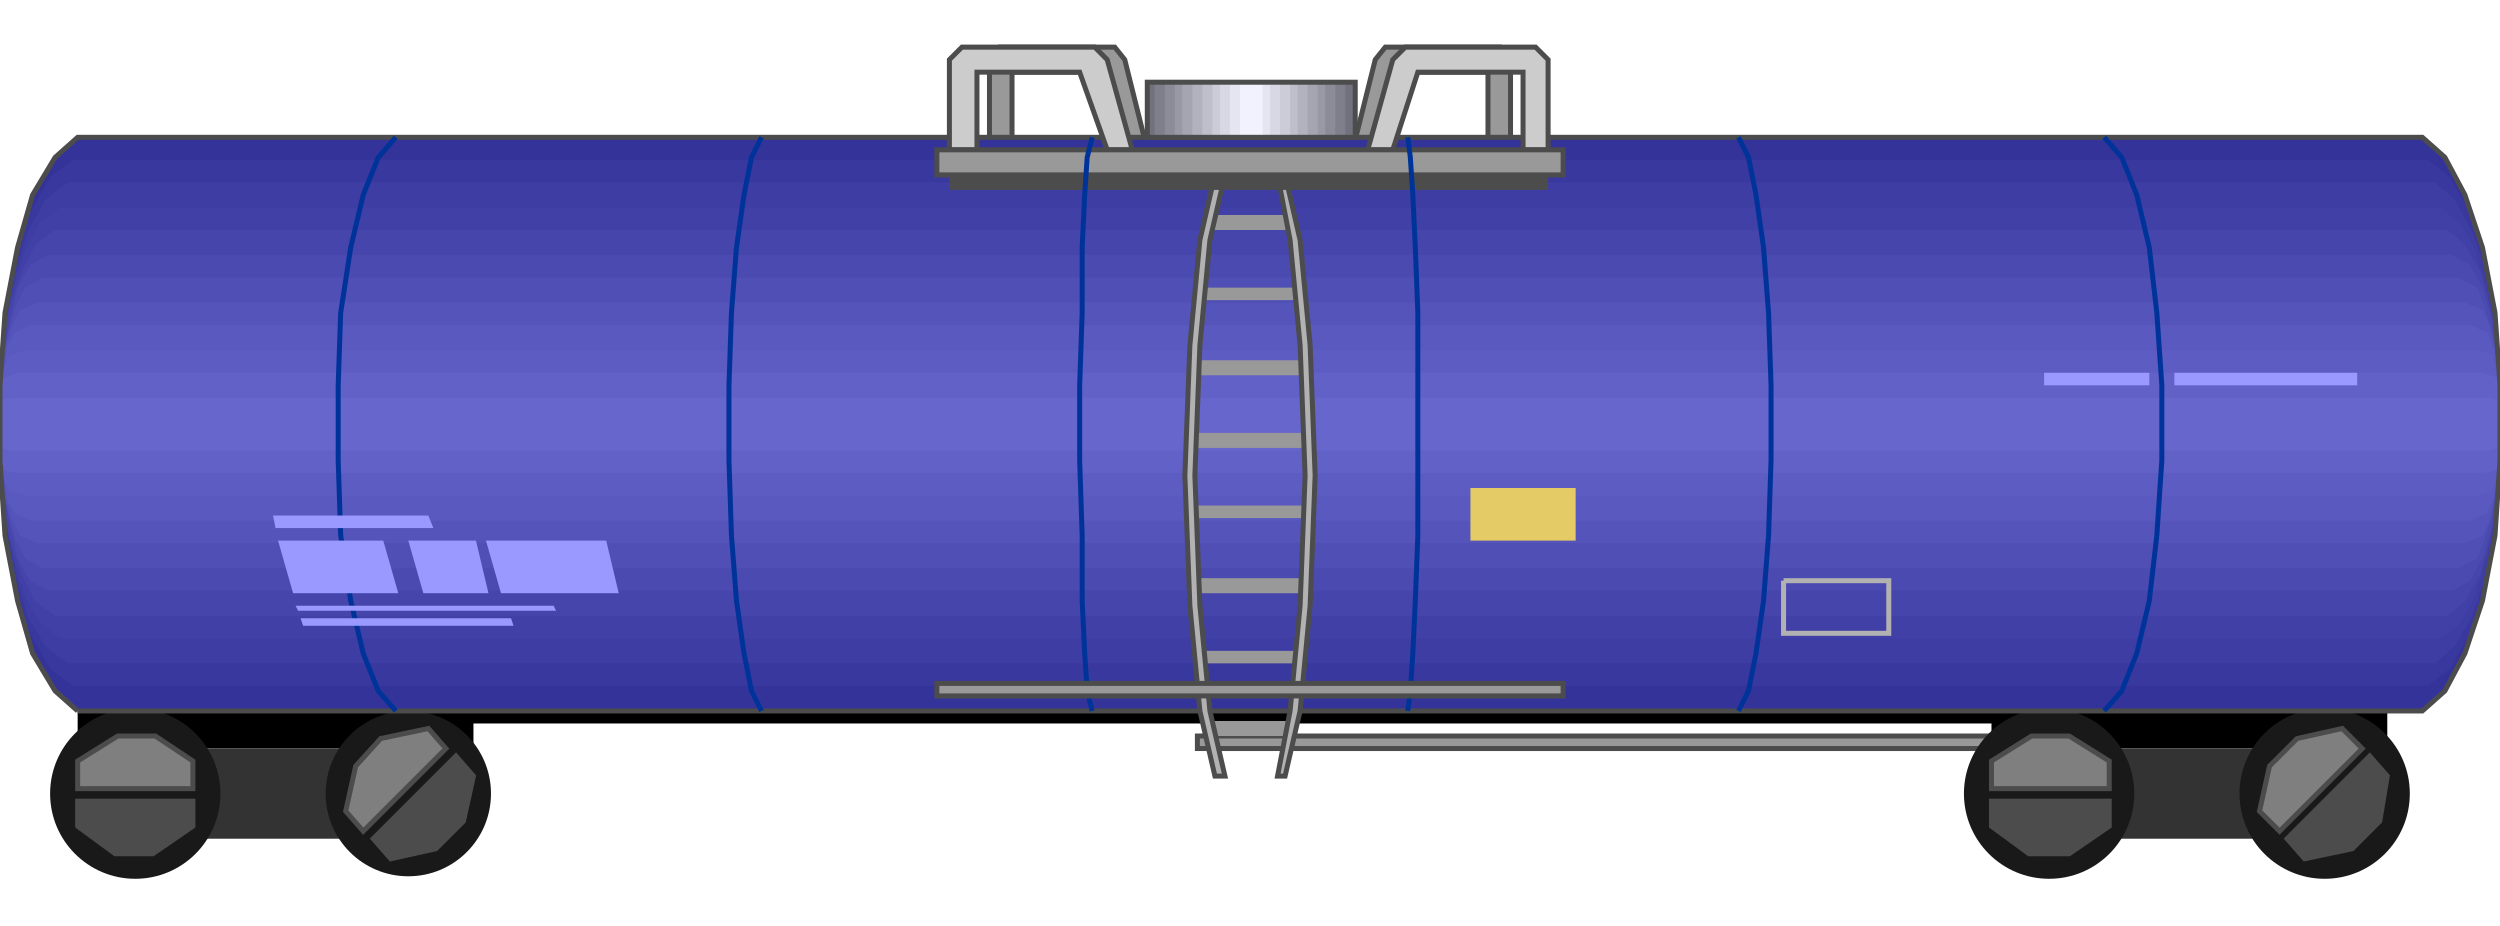 <!DOCTYPE svg PUBLIC "-//W3C//DTD SVG 20000303 Stylable//EN" "http://www.w3.org/TR/2000/03/WD-SVG-20000303/DTD/svg-20000303-stylable.dtd"><svg width="999px" height="370px" viewBox="0 0 998 332" xmlns="http://www.w3.org/2000/svg"><path style="fill:#999;stroke:#4c4c4c;stroke-width:2" d="M549,41 l9,-31 36,0 0,31 9,0 0,-36 -4,-5 -46,0 -4,5 -9,36 9,0z" /><path style="fill:#999;stroke:#4c4c4c;stroke-width:2" d="M449,41 l-9,-31 -36,0 0,31 -9,0 0,-36 4,-5 46,0 4,5 9,36 -9,0z" /><path style="fill:#000" d="M166,265 l645,0 0,5 -645,0 0,-5z" /><path style="fill:#000" d="M31,280 l158,0 0,-21 -158,0 0,21z" /><path style="fill:#000" d="M795,280 l158,0 0,-15 -158,0 0,15z" /><path style="fill:#333" d="M812,280 l124,0 0,36 -124,0 0,-36z" /><path style="fill:#333" d="M47,280 l124,0 0,36 -124,0 0,-36z" /><path style="fill:#999;stroke:#4c4c4c;stroke-width:2" d="M478,275 l333,0 0,5 -333,0 0,-5z" /><circle style="fill:#191919" cx="54" cy="298" r="34" /><circle style="fill:#191919" cx="163" cy="298" r="33" /><circle style="fill:#191919" cx="928" cy="298" r="34" /><circle style="fill:#191919" cx="818" cy="298" r="34" /><path style="fill:#339" d="M31,265 l-9,-8 -9,-15 -6,-21 -5,-26 -2,-30 0,-30 2,-29 5,-26 6,-21 9,-15 9,-8 936,0 9,8 8,15 7,21 5,26 2,29 0,30 -2,30 -5,26 -7,21 -8,15 -9,8 -936,0z" /><path style="fill:#38389e" d="M29,255 l-9,-7 -8,-14 -6,-19 -4,-24 -2,-27 0,-28 2,-27 4,-23 6,-20 8,-14 9,-7 940,0 9,7 8,14 6,20 4,23 2,27 0,28 -2,27 -4,24 -6,19 -8,14 -9,7 -940,0z" /><path style="fill:#3d3da3" d="M27,246 l-9,-7 -7,-12 -5,-18 -4,-22 -2,-24 0,-25 2,-25 4,-22 5,-17 7,-13 9,-7 945,0 8,7 7,13 6,17 3,22 2,25 0,25 -2,24 -3,22 -6,18 -7,12 -8,7 -945,0z" /><path style="fill:#4040a6" d="M24,236 l-8,-6 -6,-11 -5,-16 -4,-20 -1,-22 0,-22 1,-22 4,-20 5,-16 6,-11 8,-6 950,0 8,6 6,11 5,16 4,20 1,22 0,22 -1,22 -4,20 -5,16 -6,11 -8,6 -950,0z" /><path style="fill:#4545ab" d="M22,227 l-8,-6 -5,-10 -5,-14 -3,-17 -1,-20 0,-20 1,-20 3,-17 5,-14 5,-10 8,-6 955,0 7,6 6,10 4,14 3,17 1,20 0,20 -1,20 -3,17 -4,14 -6,10 -7,6 -955,0z" /><path style="fill:#4a4ab0" d="M19,217 l-7,-4 -5,-9 -3,-13 -3,-15 -1,-17 0,-18 1,-17 3,-15 3,-13 5,-9 7,-4 960,0 7,4 5,9 4,13 2,15 1,17 0,18 -1,17 -2,15 -4,13 -5,9 -7,4 -960,0z" /><path style="fill:#4f4fb5" d="M17,208 l-7,-4 -4,-8 -3,-11 -2,-13 -1,-14 0,-16 1,-14 2,-13 3,-11 4,-8 7,-4 964,0 8,4 3,8 3,11 2,13 1,14 0,16 -1,14 -2,13 -3,11 -3,8 -8,4 -964,0z" /><path style="fill:#5454ba" d="M15,198 l-7,-3 -3,-6 -3,-9 -2,-11 0,-13 0,-12 0,-13 2,-11 3,-9 3,-6 7,-3 969,0 7,3 3,6 2,9 2,11 0,13 0,12 0,13 -2,11 -2,9 -3,6 -7,3 -969,0z" /><path style="fill:#5959bf" d="M12,189 l-6,-3 -3,-5 -1,-7 -2,-9 0,-10 0,-10 0,-10 2,-9 1,-7 3,-5 6,-3 974,0 7,3 2,5 2,7 1,9 0,10 0,10 0,10 -1,9 -2,7 -2,5 -7,3 -974,0z" /><path style="fill:#5c5cc2" d="M10,179 l-6,-2 -2,-3 -1,-6 -1,-7 0,-7 0,-8 0,-7 1,-7 1,-5 2,-4 6,-2 979,0 6,2 1,4 1,5 1,7 0,7 0,8 0,7 -1,7 -1,6 -1,3 -6,2 -979,0z" /><path style="fill:#6161c7" d="M7,170 l-5,-1 -1,-3 -1,-4 0,-4 0,-5 0,-6 0,-5 0,-4 1,-4 1,-2 5,-2 984,0 6,2 0,2 1,4 0,4 0,5 0,6 0,5 0,4 -1,4 0,3 -6,1 -984,0z" /><path style="fill:#66c" d="M5,161 l-5,-1 0,-1 0,-2 0,-3 0,-2 0,-3 0,-3 0,-2 0,-2 0,-1 5,-1 988,0 5,1 0,1 0,2 0,2 0,3 0,3 0,2 0,3 0,2 0,1 -5,1 -988,0z" /><path style="fill:#4c4c4c;stroke:#4c4c4c;stroke-width:2" d="M77,301 l0,10 -16,11 -15,0 -15,-11 0,-10 46,0z" /><path style="fill:#4c4c4c;stroke:#4c4c4c;stroke-width:2" d="M182,283 l7,8 -4,18 -11,11 -18,4 -7,-8 33,-33z" /><path style="fill:#4c4c4c;stroke:#4c4c4c;stroke-width:2" d="M842,301 l0,10 -16,11 -16,0 -15,-11 0,-10 47,0z" /><path style="fill:#4c4c4c;stroke:#4c4c4c;stroke-width:2" d="M946,283 l7,8 -3,18 -11,11 -19,4 -7,-8 33,-33z" /><path style="fill:#7f7f7f;stroke:#4c4c4c;stroke-width:2" d="M910,313 l-8,-8 4,-18 11,-11 18,-4 8,8 -33,33z" /><path style="fill:#7f7f7f;stroke:#4c4c4c;stroke-width:2" d="M795,296 l0,-11 16,-10 15,0 16,10 0,11 -47,0z" /><path style="fill:#7f7f7f;stroke:#4c4c4c;stroke-width:2" d="M31,296 l0,-11 16,-10 15,0 15,10 0,11 -46,0z" /><path style="fill:#7f7f7f;stroke:#4c4c4c;stroke-width:2" d="M145,313 l-7,-8 4,-18 10,-11 19,-4 7,8 -33,33z" /><path style="fill:none;stroke:#4c4c4c;stroke-width:2" d="M31,265 l-9,-8 -9,-15 -6,-21 -5,-26 -2,-30 0,-30 2,-29 5,-26 6,-21 9,-15 9,-8 936,0 9,8 8,15 7,21 5,26 2,29 0,30 -2,30 -5,26 -7,21 -8,15 -9,8 -936,0" /><path style="fill:none;stroke:#039;stroke-width:2" d="M840,36 l7,8 6,15 5,21 3,26 2,29 0,30 -2,30 -3,26 -5,21 -6,15 -7,8" /><path style="fill:none;stroke:#039;stroke-width:2" d="M158,265 l-7,-8 -6,-15 -5,-21 -4,-26 -1,-30 0,-30 1,-29 4,-26 5,-21 6,-15 7,-8" /><path style="fill:none;stroke:#039;stroke-width:2" d="M694,36 l4,8 3,15 3,21 2,26 1,29 0,30 -1,30 -2,26 -3,21 -3,15 -4,8" /><path style="fill:none;stroke:#039;stroke-width:2" d="M304,265 l-4,-8 -3,-15 -3,-21 -2,-26 -1,-30 0,-30 1,-29 2,-26 3,-21 3,-15 4,-8" /><path style="fill:none;stroke:#b2b2b2;stroke-width:2" d="M712,213 l42,0 0,21 -42,0 0,-21" /><path style="fill:#99f" d="M111,197 l42,0 6,21 -42,0 -6,-21z" /><path style="fill:#99f" d="M163,197 l27,0 5,21 -26,0 -6,-21z" /><path style="fill:#99f" d="M194,197 l48,0 5,21 -47,0 -6,-21z" /><path style="fill:#99f" d="M109,187 l62,0 2,5 -63,0 -1,-5z" /><path style="fill:#99f" d="M118,223 l103,0 1,2 -103,0 -1,-2z" /><path style="fill:#99f" d="M120,228 l84,0 1,3 -84,0 -1,-3z" /><path style="fill:#99f" d="M816,130 l42,0 0,5 -42,0 0,-5z" /><path style="fill:#99f" d="M868,130 l73,0 0,5 -73,0 0,-5z" /><path style="fill:#ccc;stroke:#4c4c4c;stroke-width:2" d="M442,41 l-11,-31 -41,0 0,31 -11,0 0,-36 5,-5 53,0 5,5 10,36 -10,0z" /><path style="fill:#ccc;stroke:#4c4c4c;stroke-width:2" d="M556,41 l10,-31 42,0 0,31 10,0 0,-36 -5,-5 -52,0 -5,5 -10,36 10,0z" /><path style="fill:#999" d="M478,183 l42,0 0,5 -42,0 0,-5z" /><path style="fill:#999" d="M478,154 l42,0 0,6 -42,0 0,-6z" /><path style="fill:#999" d="M478,125 l42,0 0,6 -42,0 0,-6z" /><path style="fill:#999" d="M478,96 l42,0 0,5 -42,0 0,-5z" /><path style="fill:#999" d="M483,67 l31,0 0,6 -31,0 0,-6z" /><path style="fill:#999" d="M478,212 l42,0 0,6 -42,0 0,-6z" /><path style="fill:#999" d="M478,241 l42,0 0,5 -42,0 0,-5z" /><path style="fill:#999" d="M483,269 l31,0 0,6 -31,0 0,-6z" /><path style="fill:#b2b2b2;stroke:#4c4c4c;stroke-width:2" d="M513,291 l6,-26 4,-42 2,-52 -2,-52 -4,-42 -6,-26 -3,0 5,26 4,42 2,52 -2,52 -4,42 -5,26 3,0z" /><path style="fill:#b2b2b2;stroke:#4c4c4c;stroke-width:2" d="M485,291 l-6,-26 -4,-42 -2,-52 2,-52 4,-42 6,-26 4,0 -6,26 -4,42 -2,52 2,52 4,42 6,26 -4,0z" /><path style="fill:#4c4c4c" d="M379,57 l239,0 0,-6 -239,0 0,6z" /><path style="fill:#999;stroke:#4c4c4c;stroke-width:2" d="M374,41 l250,0 0,10 -250,0 0,-10z" /><path style="fill:#e5cb65" d="M587,176 l42,0 0,21 -42,0 0,-21z" /><path style="fill:none;stroke:#039;stroke-width:2" d="M562,36 l1,8 1,15 1,21 1,26 0,29 0,30 0,30 -1,26 -1,21 -1,15 -1,8" /><path style="fill:none;stroke:#039;stroke-width:2" d="M436,265 l-2,-8 -1,-15 -1,-21 0,-26 -1,-30 0,-30 1,-29 0,-26 1,-21 1,-15 2,-8" /><path style="fill:#999;stroke:#4c4c4c;stroke-width:2" d="M374,254 l250,0 0,5 -250,0 0,-5z" /><path style="fill:#72727f" d="M458,36 l0,-22 83,0 0,22 -83,0z" /><path style="fill:#7f7f8c" d="M461,36 l0,-22 76,0 0,22 -76,0z" /><path style="fill:#8c8c99" d="M465,36 l0,-22 68,0 0,22 -68,0z" /><path style="fill:#9999a6" d="M469,36 l0,-22 60,0 0,22 -60,0z" /><path style="fill:#a5a5b2" d="M472,36 l0,-22 54,0 0,22 -54,0z" /><path style="fill:#b2b2bf" d="M476,36 l0,-22 46,0 0,22 -46,0z" /><path style="fill:#bfbfcc" d="M480,36 l0,-22 38,0 0,22 -38,0z" /><path style="fill:#ccccd9" d="M484,36 l0,-22 31,0 0,22 -31,0z" /><path style="fill:#d8d8e5" d="M487,36 l0,-22 24,0 0,22 -24,0z" /><path style="fill:#e5e5f2" d="M491,36 l0,-22 16,0 0,22 -16,0z" /><path style="fill:#f2f2ff" d="M495,36 l0,-22 9,0 0,22 -9,0z" /><path style="fill:none;stroke:#4c4c4c;stroke-width:2" d="M458,36 l0,-22 83,0 0,22 -83,0" /></svg>